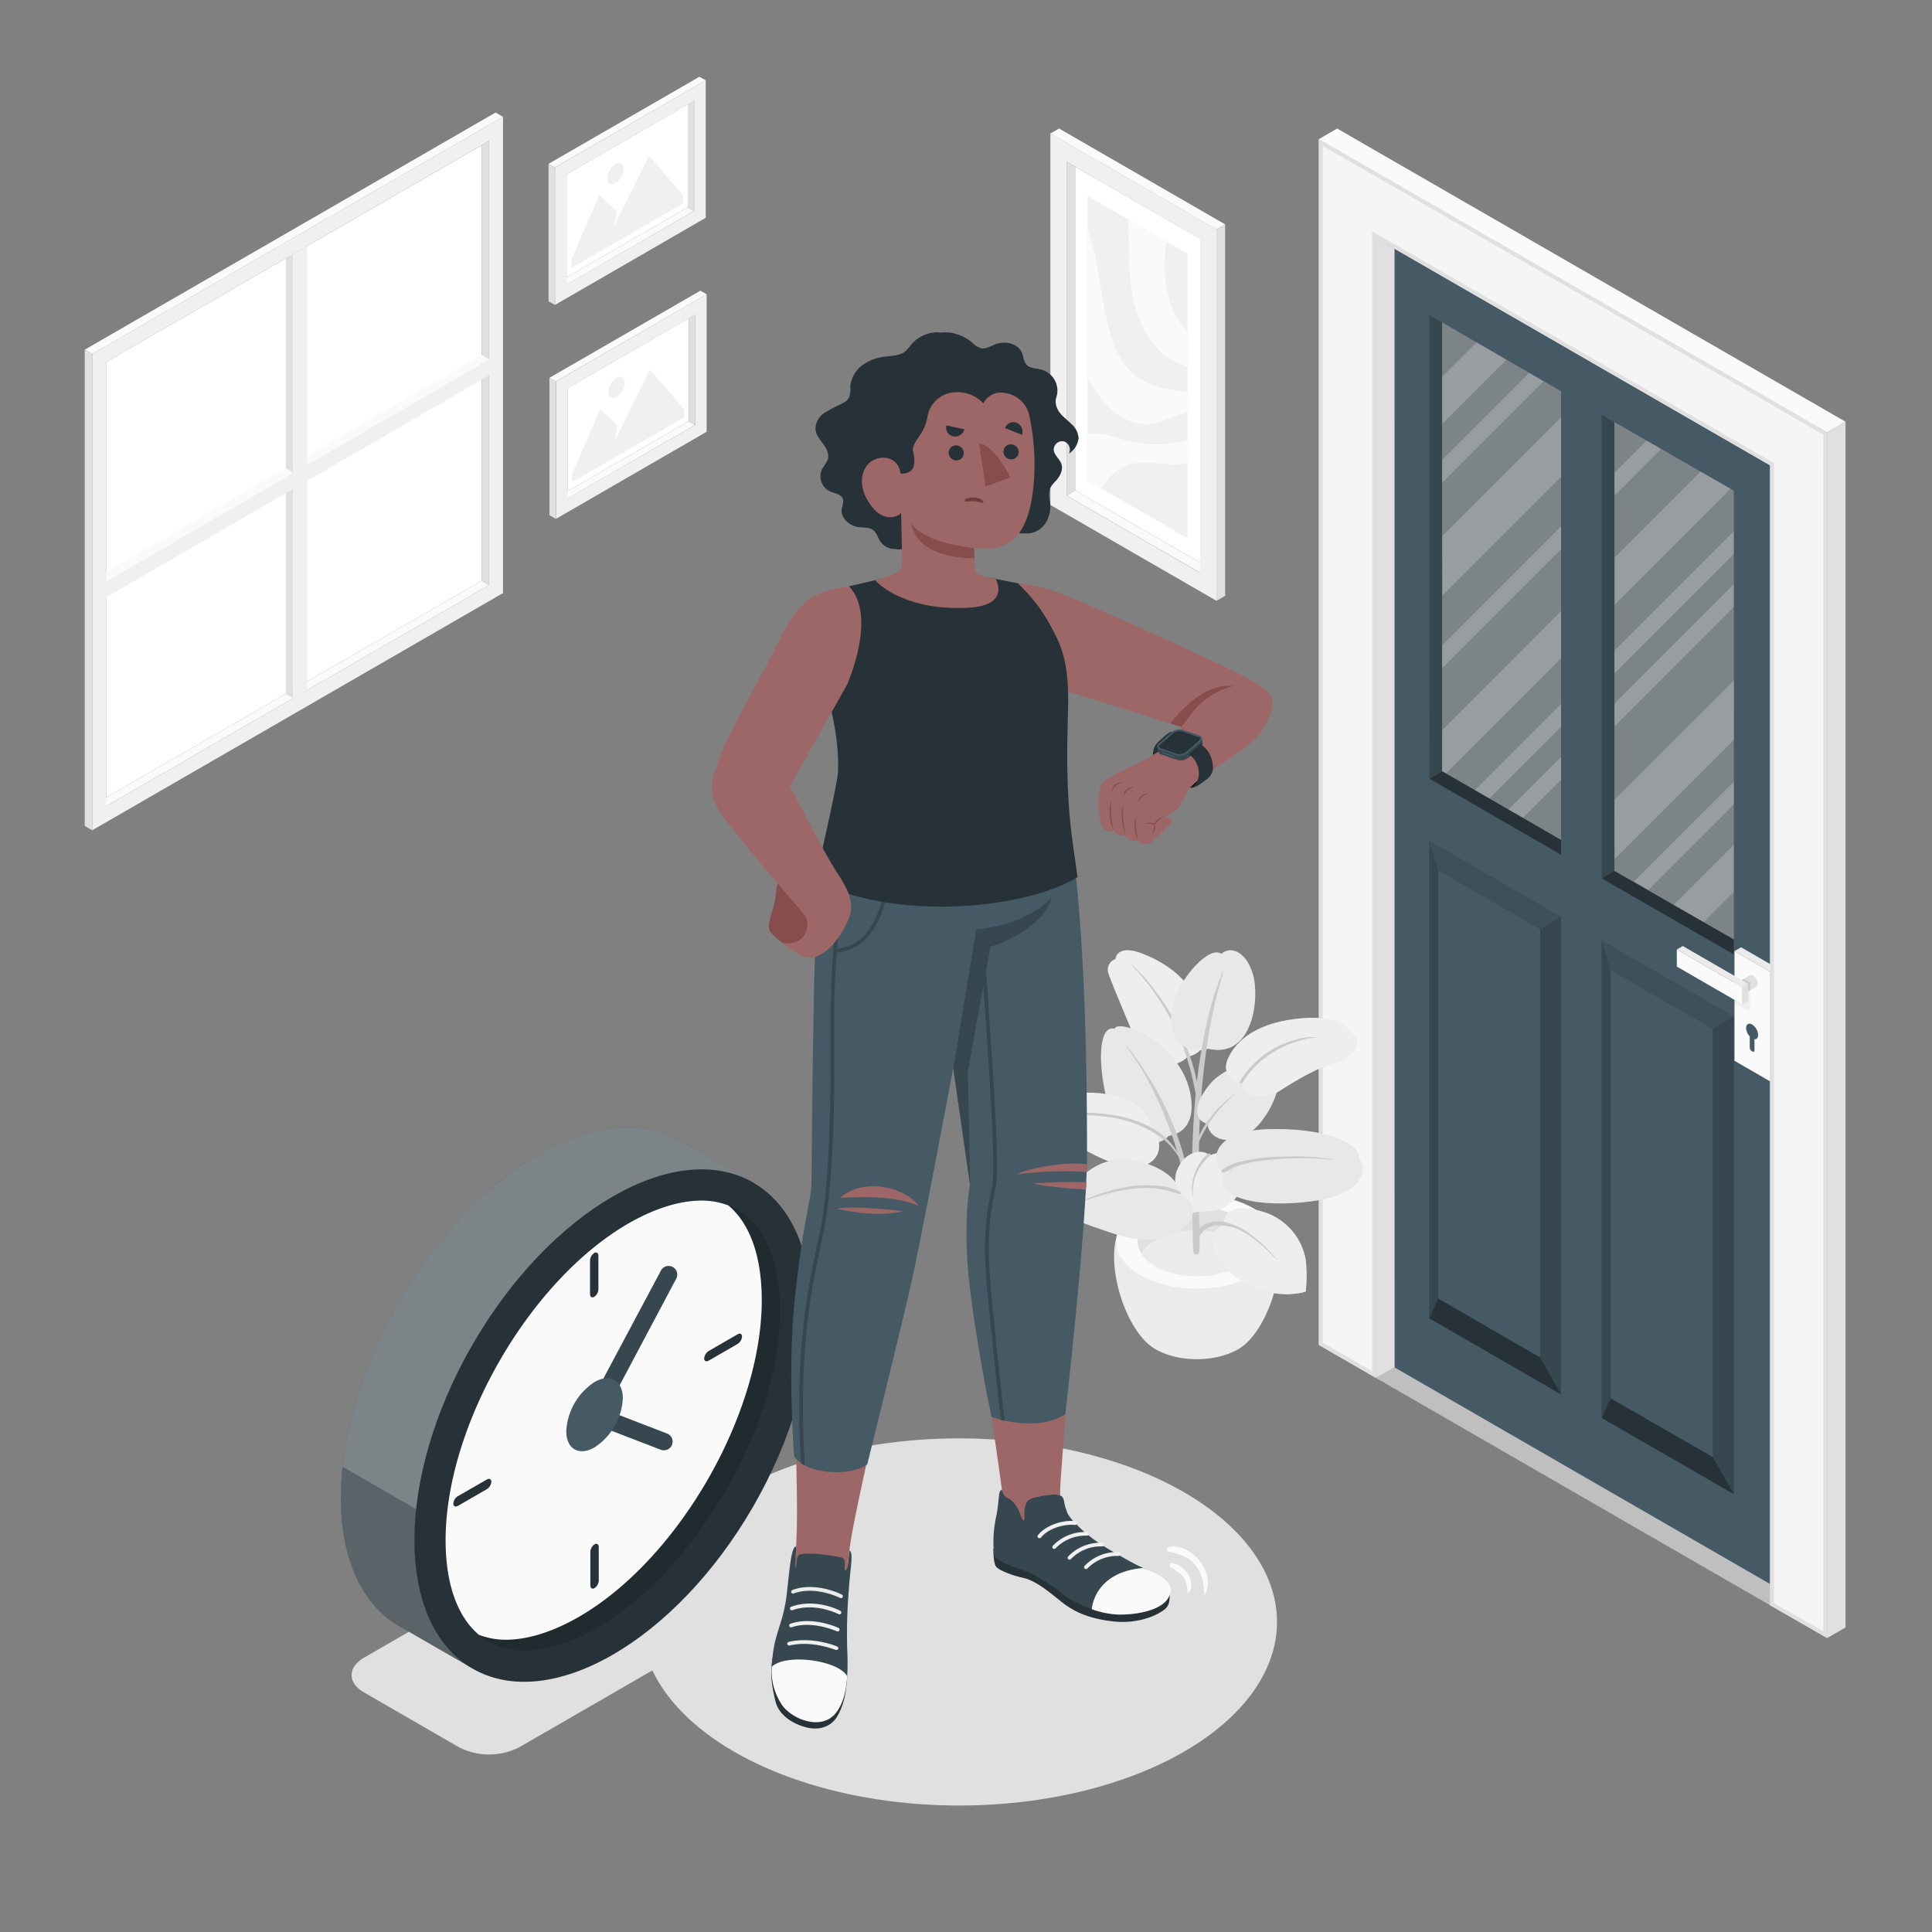 <svg xmlns="http://www.w3.org/2000/svg" viewBox="0 0 500 500"><rect x="0" y="0" width="500" height="500" fill="#808080" stroke="none"/><g id="freepik--Window--inject-202"><g id="freepik--window--inject-202"><polygon points="124.68 150.28 27.47 206.4 27.47 93.69 124.68 37.58 124.68 150.28" style="fill:#fff"></polygon><polygon points="25.56 207.5 27.46 208.64 126.58 151.42 124.68 150.28 25.56 207.5" style="fill:#fafafa"></polygon><path d="M130.18,30.23,23.87,91.61V214.87l106.31-61.38Zm-3.6,121.19L27.47,208.64V93.69l99.11-57.23Z" style="fill:#f0f0f0"></path><polygon points="126.58 151.42 124.68 150.28 124.68 37.58 126.58 36.46 126.58 151.42" style="fill:#e0e0e0"></polygon><polygon points="130.18 30.23 128.24 29.13 21.93 90.5 23.87 91.61 130.18 30.23" style="fill:#fafafa"></polygon><polygon points="21.93 90.5 23.87 91.61 23.87 214.87 21.93 213.76 21.93 90.5" style="fill:#e0e0e0"></polygon><polygon points="29.05 147.15 29.05 149.39 126.58 93 124.68 91.86 29.05 147.15" style="fill:#fafafa"></polygon><polygon points="73.96 66.86 75.89 65.74 75.89 180.7 73.96 179.59 73.96 66.86" style="fill:#e0e0e0"></polygon><polygon points="79.49 63.67 75.89 65.74 75.89 180.7 79.49 178.62 79.49 63.67" style="fill:#f0f0f0"></polygon><polygon points="126.58 93 126.58 97.15 27.43 154.61 27.43 150.46 126.58 93" style="fill:#f0f0f0"></polygon><polygon points="75.89 122.38 73.96 121.19 27.46 148.06 27.46 150.46 75.89 122.38" style="fill:#fafafa"></polygon></g></g><g id="freepik--Pictures--inject-202"><g id="freepik--Picture--inject-202"><g id="freepik--Frame--inject-202"><polygon points="145.02 72.7 146.63 73.66 179.61 54.62 178 53.66 145.02 72.7" style="fill:#fafafa"></polygon><polygon points="178 53.66 146.63 71.77 146.63 45.09 178 26.99 178 53.66" style="fill:#fff"></polygon><path d="M182.64,20.79l-39,22.55V78.91l39-22.54Zm-3,33.83-33,19V45.09l33-19Z" style="fill:#f0f0f0"></path><polygon points="179.61 54.62 178 53.66 178 26.99 179.61 26.05 179.61 54.62" style="fill:#e0e0e0"></polygon><polygon points="182.64 20.79 181.01 19.86 141.96 42.4 143.59 43.34 182.64 20.79" style="fill:#fafafa"></polygon><polygon points="141.96 42.4 143.59 43.34 143.59 78.91 141.96 77.98 141.96 42.4" style="fill:#e0e0e0"></polygon></g><g id="freepik--Land--inject-202"><polygon points="176.78 52.67 147.85 69.38 147.85 67.2 155.08 50.5 159.59 54.68 158.96 58.55 167.96 40.32 176.78 50.5 176.78 52.67" style="fill:#f0f0f0"></polygon><path d="M159.32,42.44a4.7,4.7,0,0,0-2.14,3.7c0,1.37.95,1.92,2.14,1.24a4.73,4.73,0,0,0,2.14-3.71C161.46,42.31,160.5,41.76,159.32,42.44Z" style="fill:#f0f0f0"></path></g></g><g id="freepik--picture--inject-202"><g id="freepik--frame--inject-202"><polygon points="145.25 128.07 146.86 129.03 179.85 109.99 178.24 109.03 145.25 128.07" style="fill:#fafafa"></polygon><polygon points="178.24 109.03 146.86 127.14 146.86 100.46 178.24 82.36 178.24 109.03" style="fill:#fff"></polygon><path d="M182.88,76.16l-39,22.55v35.57l39-22.54Zm-3,33.83-33,19V100.46l33-19Z" style="fill:#f0f0f0"></path><polygon points="179.85 109.99 178.24 109.03 178.24 82.36 179.85 81.42 179.85 109.99" style="fill:#e0e0e0"></polygon><polygon points="182.88 76.16 181.25 75.23 142.2 97.78 143.83 98.71 182.88 76.16" style="fill:#fafafa"></polygon><polygon points="142.2 97.78 143.83 98.71 143.83 134.28 142.2 133.35 142.2 97.78" style="fill:#e0e0e0"></polygon></g><g id="freepik--land--inject-202"><polygon points="177.01 108.05 148.09 124.75 148.09 122.57 155.32 105.87 159.82 110.05 159.2 113.92 168.19 95.69 177.01 105.87 177.01 108.05" style="fill:#f0f0f0"></polygon><path d="M159.55,97.81a4.73,4.73,0,0,0-2.14,3.71c0,1.36,1,1.91,2.14,1.23a4.73,4.73,0,0,0,2.14-3.7C161.69,97.68,160.73,97.13,159.55,97.81Z" style="fill:#f0f0f0"></path></g></g><g id="freepik--picture--inject-202"><g id="freepik--frame--inject-202"><polygon points="312.84 146.9 310.62 148.23 276.03 128.26 278.25 126.93 312.84 146.9" style="fill:#fafafa"></polygon><polygon points="278.25 126.93 310.62 145.61 310.62 61.79 278.25 43.12 278.25 126.93" style="fill:#fff"></polygon><path d="M271.84,130.68l43,24.81V59.36l-43-24.81ZM276,41.82l34.59,20v86.44l-34.59-20Z" style="fill:#f0f0f0"></path><polygon points="276.03 128.26 278.25 126.93 278.25 43.12 276.03 41.82 276.03 128.26" style="fill:#e0e0e0"></polygon><polygon points="271.83 34.55 274.09 33.26 317.07 58.07 314.81 59.36 271.83 34.55" style="fill:#fafafa"></polygon><polygon points="317.07 58.07 314.81 59.36 314.81 155.5 317.07 154.2 317.07 58.07" style="fill:#e0e0e0"></polygon></g><g id="freepik--land--inject-202"><polygon points="281.51 124.34 307.38 139.27 307.38 65.72 281.51 50.78 281.51 124.34" style="fill:#f0f0f0"></polygon></g><g id="freepik--land--inject-202"><polygon points="281.51 124.34 307.38 139.27 307.38 65.72 281.51 50.78 281.51 124.34" style="fill:#f0f0f0"></polygon></g><path d="M307.38,113.82a18.37,18.37,0,0,1-3.7.87,30.82,30.82,0,0,1-12.6-.81c-3.13-.88-6.26-2.24-9.57-1.56v12l3.5,2a16.57,16.57,0,0,1,4.81-5c5-3.09,10.09-.77,15.21-1.2a15,15,0,0,0,2.35-.41Z" style="fill:#fafafa"></path><path d="M307.38,101.59c-5.79-1-11.73-1.59-15.86-6.63-3.33-4.06-4.89-10.44-6-16.79s-1.85-13-3.95-18.61c0-.06-.05-.11-.07-.17V97.73c.32.61.65,1.22,1,1.8,3.8,6.41,9.4,11.17,15.8,10.07,3-.52,6.1-2.28,9.08-3Z" style="fill:#fafafa"></path><path d="M307.38,86c-4.44-4.49-6.82-12.87-5.73-21.48.08-.64.18-1.28.29-1.91L292,56.83c0,.93.07,1.85.09,2.78.1,5.39,0,10.91.81,16,1.42,8.52,5.68,15.32,11.34,18.11a14.37,14.37,0,0,0,3.15,1.1Z" style="fill:#fafafa"></path></g></g><g id="freepik--Door--inject-202"><g id="freepik--door--inject-202"><g id="freepik--Interior--inject-202"><polygon points="356.07 356.59 458.1 415.43 458.1 299.36 356.07 356.59" style="fill:#e0e0e0"></polygon></g><g id="freepik--interior--inject-202" style="opacity:0.15"><polygon points="356.07 356.59 458.1 415.43 458.1 299.36 356.07 356.59"></polygon></g><g id="freepik--door--inject-202"><g id="freepik--door--inject-202"><path d="M360.9,64.37V353.88l102,58.83V123.2ZM404,217.31l-30.77-17.79V83.46L404,101.25Zm44.7,25.79-30.88-17.77V109.26L448.7,127Z" style="fill:#455a64"></path><polygon points="417.82 225.37 414.49 227.3 448.7 247 448.7 243.1 417.82 225.37" style="fill:#263238"></polygon><polygon points="373.23 199.57 369.89 201.5 404 221.21 407.33 219.28 373.23 199.57" style="fill:#263238"></polygon><polygon points="373.23 199.57 373.23 83.46 369.88 81.53 369.89 201.5 373.23 199.57" style="fill:#37474f"></polygon><polygon points="414.49 227.3 404 221.21 404 101.29 414.49 107.38 414.49 227.3" style="fill:#455a64"></polygon><polygon points="414.49 227.3 417.82 225.37 417.82 109.26 414.49 107.38 414.49 227.3" style="fill:#37474f"></polygon><polygon points="414.49 243.33 448.7 263.02 448.7 386.66 414.49 366.96 414.49 243.33" style="opacity:0.1"></polygon><polygon points="416.84 251.11 443.3 266.33 443.3 377.11 416.84 361.89 416.84 251.11" style="fill:#455a64"></polygon><polygon points="448.7 263.02 443.3 266.33 443.3 377.11 448.7 386.66 448.7 263.02" style="fill:#37474f"></polygon><polygon points="414.49 243.33 416.84 251.11 416.84 361.89 414.49 366.96 414.49 243.33" style="fill:#37474f"></polygon><polygon points="414.49 366.96 416.84 361.89 443.3 377.11 448.7 386.66 414.49 366.96" style="fill:#263238"></polygon><polygon points="369.88 217.52 404 237.23 403.99 360.87 369.88 341.16 369.88 217.52" style="opacity:0.1"></polygon><polygon points="372.23 225.3 398.6 240.54 398.6 351.32 372.23 336.09 372.23 225.3" style="fill:#455a64"></polygon><polygon points="404 237.23 398.6 240.54 398.6 351.32 403.99 360.87 404 237.23" style="fill:#37474f"></polygon><polygon points="369.88 217.52 372.23 225.3 372.23 336.09 369.88 341.16 369.88 217.52" style="fill:#37474f"></polygon><polygon points="369.88 341.16 372.23 336.09 398.6 351.32 403.99 360.87 369.88 341.16" style="fill:#263238"></polygon><g id="freepik--Latch--inject-202"><polygon points="459.81 250.48 458.1 251.47 458.09 279.85 459.81 278.86 459.81 250.48" style="fill:#e0e0e0"></polygon><polygon points="458.1 251.47 448.88 246.15 448.88 274.53 458.09 279.85 458.1 251.47" style="fill:#fafafa"></polygon><path d="M448.88,254l4,2.33v4.61a.55.55,0,0,1-.82.48l-3.21-1.86Z" style="opacity:0.05"></path><polygon points="448.88 246.15 450.59 245.16 459.81 250.48 458.1 251.47 448.88 246.15" style="fill:#ebebeb"></polygon><path d="M454.56,255.34l-4.23,2.44-1.69-2.94,4.23-2.44h0a.87.87,0,0,1,.85.09,2.64,2.64,0,0,1,1.19,2.07A.85.85,0,0,1,454.56,255.34Z" style="fill:#e0e0e0"></path><polygon points="452.91 256.29 451.38 257.18 451.38 255.16 449.74 254.21 451.28 253.32 452.91 254.27 452.91 256.29" style="opacity:0.1"></polygon><polygon points="450.87 255.47 450.86 259.91 433.96 250.15 433.96 245.72 450.87 255.47" style="fill:#fafafa"></polygon><polygon points="450.87 255.47 452.4 254.59 452.4 259.02 450.86 259.91 450.87 255.47" style="fill:#e0e0e0"></polygon><polygon points="433.96 245.72 435.5 244.83 452.4 254.59 450.87 255.47 433.96 245.72" style="fill:#ebebeb"></polygon><path d="M455,267.84a3.44,3.44,0,0,0-1.55-2.69c-.86-.5-1.56-.1-1.56.89a3.48,3.48,0,0,0,.94,2.19v2.9a1.14,1.14,0,0,0,.53.9l.18.11c.29.17.52,0,.52-.3v-2.9C454.65,269,455,268.57,455,267.84Z" style="fill:#455a64"></path></g><polygon points="373.23 83.46 404 101.29 404 217.35 373.23 199.57 373.23 83.46" style="fill:#263238"></polygon><polygon points="373.23 83.46 404 101.29 404 217.35 373.23 199.57 373.23 83.46" style="fill:#fff;opacity:0.4"></polygon><polygon points="417.82 109.26 448.7 127.03 448.7 243.1 417.82 225.38 417.82 109.26" style="fill:#263238"></polygon><polygon points="417.82 109.26 448.7 127.03 448.7 243.1 417.82 225.38 417.82 109.26" style="fill:#fff;opacity:0.4"></polygon><path d="M395.73,96.5,373.23,119v5.91l26.24-26.24Zm-13.58-7.87-8.92,8.92v12.19L389.87,93.1Zm12,123L404,201.8v-5.91l-13.6,13.6Zm23.68-102.4v.31l.2-.19Zm-32.36,97.38L404,188.11V182.2l-22.28,22.28Zm40.69-92.59-8.33,8.33v5.92l12.08-12.09Zm14,8-22.28,22.28v12.19l30-30Zm-66.87,32.09L404,123.4V108l-30.77,30.77Zm44.59,68.19,30.88-30.88V176.07L417.82,207Zm8.75,8,22.13-22.13v-5.91l-25.89,25.88ZM417.82,188,448.7,157.1v-5.91l-30.88,30.88Zm-44.59,11.59,1,.58L404,170.37V158.18L373.23,189Zm67.68,39.06,7.79-7.79V218.65l-15.53,15.53Zm-67.68-65.74L404,142.12v-5.91L373.23,167Zm44.59-4.51v5.91l30.88-30.88V137.5Z" style="fill:#fff;opacity:0.2"></path></g><polygon points="467.78 409.9 462.92 412.71 462.92 123.2 467.78 120.4 467.78 409.9" style="fill:#263238"></polygon><polygon points="365.75 61.56 467.78 120.4 462.92 123.2 360.9 64.37 365.75 61.56" style="fill:#37474f"></polygon></g><g id="freepik--Casing--inject-202"><polygon points="360.9 353.88 356.07 356.59 356.07 61.58 360.89 64.36 360.9 353.88" style="fill:#e0e0e0"></polygon><polygon points="356.07 356.59 341.31 348.06 341.31 36.01 472.88 111.89 472.88 423.92 458.1 415.43 458.1 120.42 356.08 61.58 356.07 356.59" style="fill:#f5f5f5"></polygon><path d="M342.31,37.74l129.57,74.73V422.2l-12.78-7.35v-295l-.5-.29-102-58.84-1.5-.86v295l-12.76-7.37V37.74m-1-1.73V348.07l14.76,8.52v-295l102,58.84v295l14.78,8.49v-312L341.31,36Z" style="fill:#e0e0e0"></path><polygon points="341.31 36.01 472.88 111.89 477.62 109.14 346.05 33.26 341.31 36.01" style="fill:#fafafa"></polygon><polygon points="472.88 423.92 472.88 111.89 477.62 109.14 477.62 421.19 472.88 423.92" style="fill:#e0e0e0"></polygon></g></g></g><g id="freepik--Plant--inject-202"><g id="freepik--plant--inject-202"><g id="freepik--Pot--inject-202"><path d="M296.31,347c-7.18-7.41-11.4-26.05-4.4-31.93h35.65c7,5.88,2.79,24.5-4.39,31.92l-.19.2-.25.25c-.2.2-.42.39-.65.58l-.17.14c-.18.14-.35.28-.54.41a9.72,9.72,0,0,1-.93.6c-5.91,3.45-15.49,3.45-21.4,0h0a8.73,8.73,0,0,1-.94-.6l-.5-.39-.21-.17c-.23-.18-.43-.37-.63-.56l-.28-.28Z" style="fill:#ebebeb"></path><path d="M324.47,312.75c8.13,4.74,8.13,12.44,0,17.19s-21.33,4.75-29.46,0-8.13-12.45,0-17.19S316.33,308,324.47,312.75Z" style="fill:#fafafa"></path><path d="M320.55,315c6,3.49,6,9.14,0,12.63s-15.65,3.49-21.63,0-6-9.14,0-12.63S314.58,311.54,320.55,315Z" style="fill:#e0e0e0"></path><path d="M298.92,321c6-3.48,15.66-3.48,21.63,0a10,10,0,0,1,3.58,3.32,10,10,0,0,1-3.58,3.32c-6,3.49-15.65,3.49-21.63,0a9.88,9.88,0,0,1-3.57-3.32A9.88,9.88,0,0,1,298.92,321Z" style="fill:#ebebeb"></path></g><path d="M307.34,273.48c-2.73,3-10.32,3.78-13.47-4.22-2.95-7.5-6.13-14.61-7-17.37a2.84,2.84,0,0,1,1.82-3.66s.22-4.12,7.2-1.33,11.91,7,15,13.89S312,272.56,307.34,273.48Z" style="fill:#e0e0e0"></path><path d="M307.34,273.48c-2.73,3-10.32,3.78-13.47-4.22-2.95-7.5-6.13-14.61-7-17.37a2.84,2.84,0,0,1,1.82-3.66s.22-4.12,7.2-1.33,11.91,7,15,13.89S312,272.56,307.34,273.48Z" style="fill:#fff;opacity:0.45"></path><path d="M310.36,284.06a36.41,36.41,0,0,0-.6-4.17,57.81,57.81,0,0,0-2.32-8.05,59.06,59.06,0,0,0-8.09-14.94,51.37,51.37,0,0,0-6.36-7.22c-.07-.06-.13.1-.08.15a61.77,61.77,0,0,1,15.72,29.37c.35,1.52.67,3.05.95,4.58s.45,3.13.71,4.69c0,.16.27.25.28,0A28.78,28.78,0,0,0,310.36,284.06Z" style="fill:#e0e0e0"></path><path d="M310.36,284.06a36.41,36.41,0,0,0-.6-4.17,57.81,57.81,0,0,0-2.32-8.05,59.06,59.06,0,0,0-8.09-14.94,51.37,51.37,0,0,0-6.36-7.22c-.07-.06-.13.1-.08.15a61.77,61.77,0,0,1,15.72,29.37c.35,1.52.67,3.05.95,4.58s.45,3.13.71,4.69c0,.16.27.25.28,0A28.78,28.78,0,0,0,310.36,284.06Z" style="opacity:0.1"></path><path d="M312.7,271.41c-6.28,1.94-10.94-3-9.32-10.63s9.68-16.21,12.72-13.92c1.91-1.9,6.1-1.22,8.07,5S324.35,274.13,312.7,271.41Z" style="fill:#e0e0e0"></path><path d="M312.7,271.41c-6.28,1.94-10.94-3-9.32-10.63s9.68-16.21,12.72-13.92c1.91-1.9,6.1-1.22,8.07,5S324.35,274.13,312.7,271.41Z" style="fill:#fff;opacity:0.25"></path><path d="M316.38,251.53a83.77,83.77,0,0,0-4.17,13.8,133.2,133.2,0,0,0-2.42,14.45,224.88,224.88,0,0,0-1.26,28.31c0,2.61.05,5.22.1,7.83s0,5.41.24,8.09c.09,1,1.55.75,1.57-.19.09-4.7-.17-9.43-.22-14.13s0-9.3.09-13.95a195.28,195.28,0,0,1,2.54-28.27c.45-2.61.95-5.21,1.55-7.78s1.42-5.37,2.13-8.05C316.56,251.53,316.44,251.39,316.38,251.53Z" style="fill:#e0e0e0"></path><path d="M316.38,251.53a83.77,83.77,0,0,0-4.17,13.8,133.2,133.2,0,0,0-2.42,14.45,224.88,224.88,0,0,0-1.26,28.31c0,2.61.05,5.22.1,7.83s0,5.41.24,8.09c.09,1,1.55.75,1.57-.19.09-4.7-.17-9.43-.22-14.13s0-9.3.09-13.95a195.28,195.28,0,0,1,2.54-28.27c.45-2.61.95-5.21,1.55-7.78s1.42-5.37,2.13-8.05C316.56,251.53,316.44,251.39,316.38,251.53Z" style="opacity:0.1"></path><path d="M302.49,293.93c-2.74,3.1-9,2.83-13.23-2.71s-6.75-26.36-.82-25c1.26-2.78,17.64,3.9,19.74,17.48C309.71,293.55,302.49,293.93,302.49,293.93Z" style="fill:#e0e0e0"></path><path d="M302.49,293.93c-2.74,3.1-9,2.83-13.23-2.71s-6.75-26.36-.82-25c1.26-2.78,17.64,3.9,19.74,17.48C309.71,293.55,302.49,293.93,302.49,293.93Z" style="fill:#fff;opacity:0.25"></path><path d="M307.39,303.76a29.05,29.05,0,0,0-.81-3.79,76.83,76.83,0,0,0-2.44-7.53,78.69,78.69,0,0,0-7.32-14.37,70.93,70.93,0,0,0-5.19-7.34c-.05-.06-.1.08-.07.13,1.46,2.13,2.94,4.24,4.26,6.47s2.59,4.71,3.71,7.14A99.76,99.76,0,0,1,304.94,299c.4,1.41.73,2.84,1.14,4.25s1,2.89,1.35,4.37c.05.21.33.29.3,0C307.6,306.31,307.56,305,307.39,303.76Z" style="fill:#e0e0e0"></path><path d="M307.39,303.76a29.05,29.05,0,0,0-.81-3.79,76.83,76.83,0,0,0-2.44-7.53,78.69,78.69,0,0,0-7.32-14.37,70.93,70.93,0,0,0-5.19-7.34c-.05-.06-.1.08-.07.13,1.46,2.13,2.94,4.24,4.26,6.47s2.59,4.71,3.71,7.14A99.76,99.76,0,0,1,304.94,299c.4,1.41.73,2.84,1.14,4.25s1,2.89,1.35,4.37c.05.21.33.29.3,0C307.6,306.31,307.56,305,307.39,303.76Z" style="opacity:0.1"></path><path d="M312.52,290.85c-3.59-.82-3.77-5.12.72-10.41s15.77-7.59,16.31-5.36c2.51,0,2.51,7.86-3.05,15.08S312.85,295.7,312.52,290.85Z" style="fill:#e0e0e0"></path><path d="M312.52,290.85c-3.59-.82-3.77-5.12.72-10.41s15.77-7.59,16.31-5.36c2.51,0,2.51,7.86-3.05,15.08S312.85,295.7,312.52,290.85Z" style="fill:#fff;opacity:0.25"></path><path d="M319.54,283.17a28.33,28.33,0,0,0-10.37,13.39c-.12.31.41.76.54.42a33,33,0,0,1,9.85-13.74S319.59,283.13,319.54,283.17Z" style="fill:#e0e0e0"></path><path d="M319.54,283.17a28.33,28.33,0,0,0-10.37,13.39c-.12.31.41.76.54.42a33,33,0,0,1,9.85-13.74S319.59,283.13,319.54,283.17Z" style="opacity:0.1"></path><path d="M316.61,317.08c-5,2-2.83,7.92,2,12.42a22.25,22.25,0,0,0,15.12,5.44c3.33-.24,4.19-.7,4.19-.7a37.86,37.86,0,0,0,0-8.22,15.87,15.87,0,0,0-11.71-12.6C318.47,311.32,316.61,314.13,316.61,317.08Z" style="fill:#e0e0e0"></path><path d="M316.61,317.08c-5,2-2.83,7.92,2,12.42a22.25,22.25,0,0,0,15.12,5.44c3.33-.24,4.19-.7,4.19-.7a37.86,37.86,0,0,0,0-8.22,15.87,15.87,0,0,0-11.71-12.6C318.47,311.32,316.61,314.13,316.61,317.08Z" style="fill:#fff;opacity:0.45"></path><path d="M330.36,325.81a40.22,40.22,0,0,0-7.6-7c-2.83-1.86-6.6-3.45-10-2.29-1.31.45-3.36,1.76-3.11,3.39,0,.16.31.56.5.34a13.8,13.8,0,0,1,1.79-2.09,5.3,5.3,0,0,1,2.67-1,12.31,12.31,0,0,1,7,1.58c3.36,1.78,6.07,4.55,8.74,7.19C330.35,325.92,330.39,325.84,330.36,325.81Z" style="fill:#e0e0e0"></path><path d="M330.36,325.81a40.22,40.22,0,0,0-7.6-7c-2.83-1.86-6.6-3.45-10-2.29-1.31.45-3.36,1.76-3.11,3.39,0,.16.31.56.5.34a13.8,13.8,0,0,1,1.79-2.09,5.3,5.3,0,0,1,2.67-1,12.31,12.31,0,0,1,7,1.58c3.36,1.78,6.07,4.55,8.74,7.19C330.35,325.92,330.39,325.84,330.36,325.81Z" style="opacity:0.1"></path><path d="M297.71,291.65c.47-2.26-2.8-7.67-13-8.71s-17.81,3.28-19.35,5.25-2.31,4.05-.46,4.57,8.2,1.13,12.38,3.06,12.67,7.6,18.46,5.91S300.59,293.9,297.71,291.65Z" style="fill:#e0e0e0"></path><path d="M297.71,291.65c.47-2.26-2.8-7.67-13-8.71s-17.81,3.28-19.35,5.25-2.31,4.05-.46,4.57,8.2,1.13,12.38,3.06,12.67,7.6,18.46,5.91S300.59,293.9,297.71,291.65Z" style="fill:#fff;opacity:0.45"></path><path d="M305.45,299.53C301.15,290.66,290.08,288,281,288a35.45,35.45,0,0,0-8.82,1.14s-.05.11,0,.11a46.72,46.72,0,0,1,14.74-.15,30.6,30.6,0,0,1,13.47,5.19,18.28,18.28,0,0,1,4.81,5.4C305.37,299.92,305.53,299.72,305.45,299.53Z" style="fill:#e0e0e0"></path><path d="M305.45,299.53C301.15,290.66,290.08,288,281,288a35.45,35.45,0,0,0-8.82,1.14s-.05.11,0,.11a46.72,46.72,0,0,1,14.74-.15,30.6,30.6,0,0,1,13.47,5.19,18.28,18.28,0,0,1,4.81,5.4C305.37,299.92,305.53,299.72,305.45,299.53Z" style="opacity:0.1"></path><path d="M321.43,279.77c-.13,3.56,4.88,5.63,9.73,2.55s9.93-6.08,14.43-7.24,6.62-4.83,5.2-6.6-3.68-6.25-15.49-4.79-16,6.79-17.62,10.55S319.65,280.8,321.43,279.77Z" style="fill:#e0e0e0"></path><path d="M321.43,279.77c-.13,3.56,4.88,5.63,9.73,2.55s9.93-6.08,14.43-7.24,6.62-4.83,5.2-6.6-3.68-6.25-15.49-4.79-16,6.79-17.62,10.55S319.65,280.8,321.43,279.77Z" style="fill:#fff;opacity:0.45"></path><path d="M340.66,268.47a12.66,12.66,0,0,0-5.07.53,24.93,24.93,0,0,0-4.34,1.55,24.13,24.13,0,0,0-7.39,5.35,19.9,19.9,0,0,0-1.66,2,8.47,8.47,0,0,0-1.27,2.07c-.08.23.27.61.47.37.59-.67,1-1.5,1.58-2.21a23.05,23.05,0,0,1,1.9-2.17,23.91,23.91,0,0,1,4.55-3.59,27.93,27.93,0,0,1,5-2.45c1-.35,1.95-.64,2.94-.89a10.31,10.31,0,0,1,3.22-.44C340.68,268.6,340.71,268.47,340.66,268.47Z" style="fill:#e0e0e0"></path><path d="M340.66,268.47a12.66,12.66,0,0,0-5.07.53,24.93,24.93,0,0,0-4.34,1.55,24.13,24.13,0,0,0-7.39,5.35,19.9,19.9,0,0,0-1.66,2,8.47,8.47,0,0,0-1.27,2.07c-.08.23.27.61.47.37.59-.67,1-1.5,1.58-2.21a23.05,23.05,0,0,1,1.9-2.17,23.91,23.91,0,0,1,4.55-3.59,27.93,27.93,0,0,1,5-2.45c1-.35,1.95-.64,2.94-.89a10.31,10.31,0,0,1,3.22-.44C340.68,268.6,340.71,268.47,340.66,268.47Z" style="opacity:0.1"></path><path d="M313,299c-1.66-1.66-6.15-1.27-8.28,3.62s2.34,10.25,2.84,11.75c2.05-1.18,3.65-.48,7.26-1.18a9,9,0,0,0,6.93-9C321.46,299.7,319.57,296.74,313,299Z" style="fill:#e0e0e0"></path><path d="M313,299c-1.66-1.66-6.15-1.27-8.28,3.62s2.34,10.25,2.84,11.75c2.05-1.18,3.65-.48,7.26-1.18a9,9,0,0,0,6.93-9C321.46,299.7,319.57,296.74,313,299Z" style="fill:#fff;opacity:0.45"></path><path d="M312.89,298.5a6.73,6.73,0,0,0-2.2,2.27,12.72,12.72,0,0,0-1.42,2.74,11.62,11.62,0,0,0-.62,6.23c0,.08.08,0,.07,0a12.88,12.88,0,0,1,1-6.16,12.39,12.39,0,0,1,1.49-2.47,11.1,11.1,0,0,1,1-1.16,6.56,6.56,0,0,0,.95-1C313.33,298.78,313.14,298.37,312.89,298.5Z" style="fill:#e0e0e0"></path><path d="M312.89,298.5a6.73,6.73,0,0,0-2.2,2.27,12.72,12.72,0,0,0-1.42,2.74,11.62,11.62,0,0,0-.62,6.23c0,.08.08,0,.07,0a12.88,12.88,0,0,1,1-6.16,12.39,12.39,0,0,1,1.49-2.47,11.1,11.1,0,0,1,1-1.16,6.56,6.56,0,0,0,.95-1C313.33,298.78,313.14,298.37,312.89,298.5Z" style="opacity:0.1"></path><path d="M305.16,308.9c-.15-3.64-4.1-6.52-9.72-8.19a15.28,15.28,0,0,0-15.78,4.19c-4.1,4.46-6.22,8.25-4.55,9.32s9.1,3.79,14,5.31,11.23,2,16.09-.91S309.71,310.72,305.16,308.9Z" style="fill:#e0e0e0"></path><path d="M305.16,308.9c-.15-3.64-4.1-6.52-9.72-8.19a15.28,15.28,0,0,0-15.78,4.19c-4.1,4.46-6.22,8.25-4.55,9.32s9.1,3.79,14,5.31,11.23,2,16.09-.91S309.71,310.72,305.16,308.9Z" style="fill:#fff;opacity:0.25"></path><path d="M305.47,308.49a15.5,15.5,0,0,0-6.1-1.63,28.36,28.36,0,0,0-6.11.08,37.91,37.91,0,0,0-6.33,1.34c-1.08.31-2.15.67-3.21,1.06a20.41,20.41,0,0,0-2.94,1.21s-.06.14,0,.12c1-.21,2-.61,3-.92s2.17-.65,3.27-.94a42.5,42.5,0,0,1,6.23-1.18,28,28,0,0,1,6.34,0,38,38,0,0,1,5.75,1.41C305.81,309.17,305.69,308.62,305.47,308.49Z" style="fill:#e0e0e0"></path><path d="M305.47,308.49a15.5,15.5,0,0,0-6.1-1.63,28.36,28.36,0,0,0-6.11.08,37.91,37.91,0,0,0-6.33,1.34c-1.08.31-2.15.67-3.21,1.06a20.41,20.41,0,0,0-2.94,1.21s-.06.14,0,.12c1-.21,2-.61,3-.92s2.17-.65,3.27-.94a42.5,42.5,0,0,1,6.23-1.18,28,28,0,0,1,6.34,0,38,38,0,0,1,5.75,1.41C305.81,309.17,305.69,308.62,305.47,308.49Z" style="opacity:0.1"></path><path d="M316.74,303.48c-4-3.19-2.67-10.84,11.38-11.25s24.08,3.26,23.63,7.78c2.26,2.26,1.12,8.59-10.26,10.57S313.85,311.57,316.74,303.48Z" style="fill:#e0e0e0"></path><path d="M316.74,303.48c-4-3.19-2.67-10.84,11.38-11.25s24.08,3.26,23.63,7.78c2.26,2.26,1.12,8.59-10.26,10.57S313.85,311.57,316.74,303.48Z" style="fill:#fff;opacity:0.25"></path><path d="M345.14,300.06a59.85,59.85,0,0,0-12.55-.73A48,48,0,0,0,321,300.66a16.88,16.88,0,0,0-2.83,1,12.15,12.15,0,0,0-1.23.66c-.32.19-.67.36-.79.73a.38.38,0,0,0,.42.45,15.63,15.63,0,0,0,2.46-1.22,18.51,18.51,0,0,1,2.43-.88,29.89,29.89,0,0,1,4.88-1,88.54,88.54,0,0,1,11.85-.65c2.31,0,4.61.21,6.92.39C345.19,300.23,345.21,300.07,345.14,300.06Z" style="fill:#e0e0e0"></path><path d="M345.14,300.06a59.85,59.85,0,0,0-12.55-.73A48,48,0,0,0,321,300.66a16.88,16.88,0,0,0-2.83,1,12.15,12.15,0,0,0-1.23.66c-.32.19-.67.36-.79.73a.38.38,0,0,0,.42.45,15.63,15.63,0,0,0,2.46-1.22,18.51,18.51,0,0,1,2.43-.88,29.89,29.89,0,0,1,4.88-1,88.54,88.54,0,0,1,11.85-.65c2.31,0,4.61.21,6.92.39C345.19,300.23,345.21,300.07,345.14,300.06Z" style="opacity:0.1"></path></g></g><g id="freepik--Shadows--inject-202"><ellipse id="freepik--Shadow--inject-202" cx="248.2" cy="419.76" rx="82.29" ry="47.51" style="fill:#e0e0e0"></ellipse><path id="freepik--shadow--inject-202" d="M118.79,452.19,94.22,438c-4.3-2.48-4.3-6.5,0-9l75.65-43.68a17.2,17.2,0,0,1,15.56,0L210,399.53c4.3,2.48,4.3,6.5,0,9l-75.65,43.68A17.2,17.2,0,0,1,118.79,452.19Z" style="fill:#e0e0e0"></path></g><g id="freepik--Clock--inject-202"><g id="freepik--clock--inject-202"><path d="M194.73,305.94l-18.81-10.86-.07,0-.14-.08h0c-9.28-5.26-22-4.45-36.13,3.69C111.22,315,88.22,354.86,88.22,387.6c0,16.28,5.69,27.73,14.88,33.14h0l.14.08.07,0,18.81,10.86,3.27-8.59a54.6,54.6,0,0,0,14.2-5.89c28.36-16.37,51.35-56.19,51.35-88.94a54.89,54.89,0,0,0-2-15.13Z" style="fill:#263238"></path><path d="M194.73,305.94l-18.81-10.86-.07,0-.14-.08h0c-9.28-5.26-22-4.45-36.13,3.69C111.22,315,88.22,354.86,88.22,387.6c0,16.28,5.69,27.73,14.88,33.14h0l.14.08.07,0,18.81,10.86,3.27-8.59a54.6,54.6,0,0,0,14.2-5.89c28.36-16.37,51.35-56.19,51.35-88.94a54.89,54.89,0,0,0-2-15.13Z" style="fill:#fff;opacity:0.4"></path><path d="M88.67,379.6a77.85,77.85,0,0,0-.45,8c0,16.28,5.69,27.73,14.88,33.14h0l.14.08.07,0,18.81,10.86,3.27-8.59c1.06-.27,2.14-.58,3.24-.94l4.85-16.74Z" style="fill:#263238;opacity:0.4"></path><ellipse cx="158.6" cy="368.94" rx="72.62" ry="41.93" transform="translate(-240.21 321.82) rotate(-60)" style="fill:#263238"></ellipse><path d="M135.66,427.17c-12.74,0-20.34-10.69-20.34-28.58,0-29.62,21.67-67.15,47.31-81.95,6.73-3.88,13.26-5.93,18.9-5.93,12.74,0,20.34,10.68,20.34,28.58,0,29.61-21.67,67.14-47.31,81.95-6.72,3.88-13.26,5.93-18.9,5.93Z" style="fill:#263238"></path><path d="M135.66,427.17c-12.74,0-20.34-10.69-20.34-28.58,0-29.62,21.67-67.15,47.31-81.95,6.73-3.88,13.26-5.93,18.9-5.93,12.74,0,20.34,10.68,20.34,28.58,0,29.61-21.67,67.14-47.31,81.95-6.72,3.88-13.26,5.93-18.9,5.93Z" style="opacity:0.15"></path><path d="M197.14,336.48c0-11.4-3.09-19.85-8.62-24.5a18.94,18.94,0,0,0-7-1.27c-5.64,0-12.17,2.05-18.9,5.93C137,331.44,115.32,369,115.32,398.59c0,11.39,3.09,19.85,8.62,24.5a19.23,19.23,0,0,0,7,1.27h0c5.64,0,12.17-2.05,18.89-5.93C175.48,403.62,197.14,366.09,197.14,336.48Z" style="fill:#fafafa"></path><path d="M171.83,375.35a2.22,2.22,0,0,1-.8-.15l-20.5-7.89L171,328.92a2.24,2.24,0,1,1,3.95,2.1l-18,33.93L172.64,371a2.24,2.24,0,0,1-.81,4.33Z" style="fill:#37474f"></path><path d="M153.87,374.58a16.18,16.18,0,0,0,7.32-12.68c0-4.67-3.28-6.56-7.32-4.23a16.19,16.19,0,0,0-7.32,12.69C146.55,375,149.83,376.92,153.87,374.58Z" style="fill:#455a64"></path><path d="M153.87,411c-.6.35-1.09,0-1.09-.71v-8.62a2.5,2.5,0,0,1,1.09-2c.6-.34,1.09,0,1.09.72V409A2.49,2.49,0,0,1,153.87,411Z" style="fill:#263238"></path><path d="M153.78,335.62c-.6.35-1.08,0-1.08-.71v-8.63a2.49,2.49,0,0,1,1.08-2c.6-.34,1.09,0,1.09.72v8.62A2.5,2.5,0,0,1,153.78,335.62Z" style="fill:#263238"></path><path d="M117.32,389.13a2.47,2.47,0,0,1,1.17-1.92L126,382.9c.65-.37,1.16-.11,1.16.58a2.5,2.5,0,0,1-1.17,1.92l-7.46,4.31C117.83,390.09,117.31,389.83,117.32,389.13Z" style="fill:#263238"></path><path d="M182.24,351.56a2.5,2.5,0,0,1,1.17-1.92l7.47-4.32c.64-.37,1.16-.11,1.15.59a2.47,2.47,0,0,1-1.17,1.92l-7.46,4.31C182.76,352.51,182.24,352.25,182.24,351.56Z" style="fill:#263238"></path></g></g><g id="freepik--Character--inject-202"><g id="freepik--character--inject-202"><g id="freepik--Bottom--inject-202"><path d="M205.92,401.89c1-13.56-.64-28.46.48-49.62h0c.1-5.42.3-11.23.66-16.4,1.23-17.36,3.91-23.3,4.15-26.65,0,0,1.32-33.29,2.45-71.29.54-17.88,5.72-23.29,9.86-32.78h49.2c5.5,23.41,7.06,74.48,6.9,98.61-.09,12.3-5.05,78.12-5.15,79.63-.35,5.37.12,7.49,2.22,9.75,4.41,4.73,10.8,9.24,16.32,13.36-.8,2.11-7.44,2-10.73.43A83.67,83.67,0,0,1,270,399.11c-4.54-3.36-10.34-6.06-10.42-11.17a4.75,4.75,0,0,0-.15-.91c-.08-3-7-47-7.62-57.23-.5-8.79.57-23.69.57-23.69l-5.67-37.21s-4.35,28.25-7.88,43.27c-2.88,12.22-7.63,33.08-10.86,48.12h0c-3.11,17.34-7.58,34.18-8.37,42.86-.23,2.07-2.58,22.4-3.55,27.06S205,435,204.3,427C203.87,421.65,205.74,404.44,205.92,401.89Z" style="fill:#9e6767"></path><path d="M302.41,411.9c.28,0,.74,3.09-.77,4.42-1.75,1.54-6.89,4.09-13.73,3.28s-10.56-2.88-13.32-5.14-6.62-5.45-9.72-6.09c-2.88-.61-6-1.87-6.94-2.75s-.84-4.82-.84-4.82Z" style="fill:#263238"></path><path d="M259.31,385.58s-.52,0-.68.94c-.2,1.09-.39,4.25-.83,6a32.18,32.18,0,0,0-.57,9.59c.4,2,5.1,3.37,8.1,4.48a38.08,38.08,0,0,1,9.75,6c3.24,2.62,10,5.2,14.47,5.22,6.8,0,11.18-1.87,12.52-4.32,1.65-3,.31-4.78-7.54-8.32-1.49-.67-6.71-3.68-8.49-4.78a40.31,40.31,0,0,1-5.36-3.9,29.46,29.46,0,0,1-2.41-2.33,10.72,10.72,0,0,1-2-2.51c-.09-.2-.15-.44-.23-.66a10.53,10.53,0,0,1-.53-1.82c-.13-.65-.22-1.59-.85-2a5.18,5.18,0,0,0-2.79-.3,21.88,21.88,0,0,0-3,.46c-1.15.27-2.47.39-3.14,1.47a5.68,5.68,0,0,0-.62,2.84c0,.46,0,.92,0,1.37,0,.2.09.55-.18.47s-.56-.75-.66-1c-.22-.5-.37-1.05-.61-1.55a8.52,8.52,0,0,0-1-1.64,7.39,7.39,0,0,0-1.25-1.25,12.32,12.32,0,0,1-1.35-.85A3.17,3.17,0,0,1,259.31,385.58Z" style="fill:#37474f"></path><path d="M295.8,405.81c-9.84.78-12.87,6.89-13.25,10.65a23.27,23.27,0,0,0,7,1.4c6.8,0,11.46-1.87,12.8-4.32C303.9,410.67,302.8,408.38,295.8,405.81Z" style="fill:#fafafa"></path><path d="M281.05,406.06a.45.45,0,0,1-.31-.1.48.48,0,0,1-.07-.68,11.55,11.55,0,0,1,8.85-3.6.48.48,0,1,1-.09,1,10.7,10.7,0,0,0-8,3.24A.47.47,0,0,1,281.05,406.06Z" style="fill:#f0f0f0"></path><path d="M276.78,403.64a.47.47,0,0,1-.3-.1.49.49,0,0,1-.08-.68,11.54,11.54,0,0,1,8.86-3.6.48.48,0,1,1-.09.95,10.73,10.73,0,0,0-8,3.25A.46.46,0,0,1,276.78,403.64Z" style="fill:#f0f0f0"></path><path d="M272.83,400.86a.5.5,0,0,1-.31-.1.49.49,0,0,1-.08-.68,11.59,11.59,0,0,1,8.86-3.6.48.48,0,0,1,.44.52.47.47,0,0,1-.53.43,10.75,10.75,0,0,0-8,3.25A.45.45,0,0,1,272.83,400.86Z" style="fill:#f0f0f0"></path><path d="M269,398.08a.47.47,0,0,1-.3-.1.48.48,0,0,1-.09-.67c1.86-2.4,6.1-4,9.68-3.66a.48.48,0,1,1-.09,1c-3.22-.31-7.18,1.17-8.83,3.3A.46.46,0,0,1,269,398.08Z" style="fill:#f0f0f0"></path><path d="M219.26,433.84c-.27,4.64-1,7.72-2.64,10.44s-4.75,3.57-7.9,2.78-7.17-2.93-8.08-6.93-1.42-6.75-.71-11.06Z" style="fill:#263238"></path><path d="M206,400.23c-1.29.1-1.68,6.33-2.42,12.57-.8,6.69-2.8,9.46-3.52,14.94-.82,6.27.22,9.06,2.42,12.85s10,7.51,13.79,2.08c3.12-4.42,3.25-9.33,3-15.58a136.69,136.69,0,0,1,.42-15.86c.25-4.69,1.29-9.42.16-9.94-.09.69-.17,1.56-.26,2.24a11.08,11.08,0,0,1-.42,2.5c-.13.35-.42.72-.54.15a3.82,3.82,0,0,1,0-1.17c.19-1.73-.68-1.87-1.15-2a55.67,55.67,0,0,0-6-.85c-1-.07-4.41-.22-4.86.35a3.84,3.84,0,0,0-.43,1.81c-.11.94-.33,1.63-.36,1.33-.06-.67.07-2.43.09-2.85s.08-1,.09-1.37S206,400.63,206,400.23Z" style="fill:#37474f"></path><path d="M199.73,431.37a15.63,15.63,0,0,0,2.43,9.52c2.19,3.79,10.59,7.52,14.42,2.09,1.91-2.7,2.42-5.89,2.68-9.15C217,429.65,203.35,427.81,199.73,431.37Z" style="fill:#fafafa"></path><path d="M216.43,427a.47.47,0,0,1-.16,0c-.05,0-6.05-2.51-11.89-1.16a.48.48,0,1,1-.22-.93c6.18-1.43,12.3,1.11,12.53,1.22a.48.48,0,0,1,.22.64A.47.47,0,0,1,216.43,427Z" style="fill:#f0f0f0"></path><path d="M204.67,421.16a.48.48,0,0,1-.41-.33.49.49,0,0,1,.3-.61c5.82-2,12.27,1,12.51,1.11a.49.49,0,0,1-.45.86c-.05,0-6.34-2.9-11.75-1.06A.44.44,0,0,1,204.67,421.16Z" style="fill:#f0f0f0"></path><path d="M204.88,416.75a.49.49,0,0,1-.41-.31.48.48,0,0,1,.29-.62c6.39-2.29,12.52.94,12.74,1.08a.48.48,0,0,1-.5.82c-.05,0-6-3.12-11.91-1A.52.52,0,0,1,204.88,416.75Z" style="fill:#f0f0f0"></path><path d="M205.19,412.42a.51.51,0,0,1-.4-.31.48.48,0,0,1,.28-.62c6-2.24,12.58,1.07,12.83,1.21a.49.49,0,0,1,.18.66.48.48,0,0,1-.66.17c-.06,0-6.45-3.23-12-1.14A.56.56,0,0,1,205.19,412.42Z" style="fill:#ebebeb"></path><path d="M218.5,205.15c-5.41,13.32-7.27,20.89-7.86,52.5s-.53,45.3-.66,49.11-2.34,10.62-4.29,29.4-.16,40.75-.16,40.75,1.86,3.41,9,4c6.62.6,9.9-1.89,9.9-1.89s9.08-36.56,11.6-47.86,10.66-54.75,10.66-54.75l4.33,30.15s-2,10.36,0,26.83,5.58,33.32,5.58,33.32a29.89,29.89,0,0,0,10.17,1.67,17.2,17.2,0,0,0,8.93-2.34s5.62-49,5.62-67.64-.23-65.68-6.11-93.3Z" style="fill:#455a64"></path><path d="M237.84,312.12s-2.85-4.12-9.85-5-10.63,2.95-10.63,2.95S230.35,308.74,237.84,312.12Zm-21.27.75c9,1.79,13.14,1.42,17.26.6C233.83,313.47,220.85,311.83,216.57,312.87Z" style="fill:#9e6767"></path><path d="M281.27,303.32l.06-2c-6-.8-15.63,1.15-18.21,2.63A88.48,88.48,0,0,1,281.27,303.32Zm-13.87,2.95c4,1.08,13.66,1.57,13.66,1.57l.1-1.9S274.28,305.73,267.4,306.27Z" style="fill:#9e6767"></path><path d="M207.29,378.65a7,7,0,0,0,1,.63c-1.83-29.5,1.84-46.44,4.28-57.73.24-1.09.46-2.12.67-3.1,1.85-8.83,2.68-26.55,2.65-41.06,0-4.37,0-8.88,0-13.68,0-5.61.21-11.42.67-17.16,10.29-1.23,12.52-11.39,15.33-24.21q.57-2.64,1.21-5.43l-.91-.21c-.43,1.86-.83,3.68-1.22,5.44-2.81,12.85-4.88,22.18-14.33,23.43,1.12-13,3.81-25.69,10.21-34.83l-.76-.54c-9.53,13.6-11,34.68-11.14,53.5,0,4.8,0,9.32,0,13.69,0,14.46-.8,32.14-2.63,40.87l-.66,3.09C209.2,332.6,205.55,349.44,207.29,378.65Zm45.35-138.08-5.91,35.89,4.33,30.15-.57-29.29,4-22.25c.15,2.21.31,4.48.46,6.79,1.31,19.08,2.78,40.7,1.79,45.25-2.74,12.47-1.94,20.34-.48,34.63.15,1.45.31,3,.47,4.56.8,8.07,1.69,16,2.29,21.19l1,.22c-.6-5.18-1.51-13.26-2.33-21.5-.16-1.6-.31-3.11-.46-4.56-1.45-14.19-2.25-22,.45-34.34,1-4.68-.39-25.44-1.76-45.51-.25-3.65-.49-7.17-.71-10.53l1.14-6.32c4.5-1.08,14.41-6.31,15.73-12.52C265.12,239.68,252.64,240.57,252.64,240.57Z" style="fill:#37474f"></path></g><g id="freepik--Top--inject-202"><path d="M303.72,189.46c-.75-.41-2.16.83-4,2.58a4.22,4.22,0,0,0-1.32,3.4,5.69,5.69,0,0,0,3.28-1.89A10.1,10.1,0,0,0,303.72,189.46Z" style="fill:#263238"></path><path d="M308,203.79c-.72-.23-1-.54,0-1.47S312.3,199,312.3,199l.83,1.4S309.25,204.07,308,203.79Z"></path><path d="M329.23,181.11c-.47-2.06-2.73-3.58-6.81-5.85h0l-.11-.06-.57-.32h0c-6.77-3.46-40.08-18.53-45.47-20.6a45.92,45.92,0,0,0-12.94-3.35l7.47,26.29s24.75,7.75,35,10.9c-2.81,3.33-5.56,6.55-8.09,7.71l10,8.47c2.22-3.43,15.72-10.31,18.71-15C328.55,185.86,329.68,183.12,329.23,181.11Z" style="fill:#9e6767"></path><path d="M319.26,177.54c-6.82-.73-12.47,5.12-15.13,8.17-.27.31-.83,1-1.28,1.52l2.88.89c.15-.17,1.29-1.68,2-2.63A19.84,19.84,0,0,1,319.26,177.54Z" style="fill:#874c4c"></path><path d="M306.85,196.82c-1.13-1-3.89-3.53-5.65-2.79-2.76,1.17-4.06,2.27-8.21,4.21-3,1.41-6.65,3.29-7.44,4.22-2,2.38-1.32,8.46-.52,11a2.33,2.33,0,0,0,3.23,1.47c.24.53.91,1.67,3,1.24.16.79,1.37,1.74,3.24,1.36.24.87,1.92,1.18,3.05.66,1.57-.7,3.2-2.94,4.19-3.79s1.46-1.17,1.48-1.7c0-.72-.77-1.45-2.09-1.33a8.14,8.14,0,0,0,4-2.55,17.44,17.44,0,0,0,2-3.62,8.5,8.5,0,0,1,1.81-2.87c1.46-1.64-.72-4.1-1.9-5.25Z" style="fill:#9e6767"></path><path d="M301.16,211.4a6.74,6.74,0,0,0-1.27.86,3.78,3.78,0,0,0-.5.56c-.16.2-.27.42-.45.64l-.09.11-.12-.06a5.2,5.2,0,0,0-2.44-.33,3.46,3.46,0,0,1,2.59,0l-.21,0a4.84,4.84,0,0,1,1-1.19A4,4,0,0,1,301.16,211.4Z" style="fill:#874c4c"></path><path d="M298.26,215.63c.1-.41.24-.76.32-1.13a9.39,9.39,0,0,0,.22-1.15,1.7,1.7,0,0,1,.12,1.23A1.94,1.94,0,0,1,298.26,215.63Z" style="fill:#874c4c"></path><path d="M294.53,217.56a8.54,8.54,0,0,1-.85-3.18,8.44,8.44,0,0,1,.31-3.28,20.73,20.73,0,0,0,.05,3.25A19.62,19.62,0,0,0,294.53,217.56Z" style="fill:#874c4c"></path><path d="M291.29,216.2a15.81,15.81,0,0,1-.89-3.86,12.25,12.25,0,0,1,.17-4,32.12,32.12,0,0,0,.18,3.93C290.87,213.61,291.1,214.9,291.29,216.2Z" style="fill:#874c4c"></path><path d="M288.26,215a11.38,11.38,0,0,1-.68-8,22.51,22.51,0,0,0,0,4A23.62,23.62,0,0,0,288.26,215Z" style="fill:#874c4c"></path><path d="M287.76,204.88a2.15,2.15,0,0,1,.17-1,2.28,2.28,0,0,1,.61-.8,4,4,0,0,1,1.81-.7c-.28.17-.56.32-.83.47a4.42,4.42,0,0,0-.77.5A3,3,0,0,0,287.76,204.88Z" style="fill:#874c4c"></path><path d="M290.86,206.09a2,2,0,0,1,.16-1,2.19,2.19,0,0,1,.62-.8,3.78,3.78,0,0,1,1.8-.7l-.83.46a6,6,0,0,0-.77.5A3,3,0,0,0,290.86,206.09Z" style="fill:#874c4c"></path><path d="M294.61,207.79a2,2,0,0,1,.16-1,2.19,2.19,0,0,1,.62-.8,3.88,3.88,0,0,1,1.8-.7c-.28.17-.56.32-.83.47a4.42,4.42,0,0,0-.77.5A2.88,2.88,0,0,0,294.61,207.79Z" style="fill:#874c4c"></path><g id="freepik--Watch--inject-202"><path d="M310.27,190.33l-4.2-1.41a3.16,3.16,0,0,0-2.8.56l-3.33,2.93a1,1,0,0,0-.41.93c0,.21.2,1,.25,1.23a1,1,0,0,0,.74.69l4.2,1.42a3.17,3.17,0,0,0,2.8-.56l3.32-2.94a1,1,0,0,0,.43-.89c0-.23-.21-1-.26-1.26A1,1,0,0,0,310.27,190.33Z" style="fill:#37474f"></path><path d="M299.94,192.41l3.33-2.93a3.16,3.16,0,0,1,2.8-.56l4.2,1.41a.87.87,0,0,1,.33,1.62l-3.33,2.93a3.16,3.16,0,0,1-2.8.56l-4.2-1.41A.87.87,0,0,1,299.94,192.41Z" style="fill:#455a64"></path><path d="M305.86,195.09a2.51,2.51,0,0,1-1.26,0l-4.2-1.41c-.27-.09-.44-.23-.47-.39s.07-.34.29-.53l3.32-2.93a2.56,2.56,0,0,1,1.14-.52,2.51,2.51,0,0,1,1.26,0l4.2,1.41c.27.09.44.23.47.39s-.07.34-.29.53L307,194.57A2.56,2.56,0,0,1,305.86,195.09Z" style="fill:#263238"></path><path d="M304,196h-.07l-3-1a.14.14,0,0,1-.09-.18.15.15,0,0,1,.18-.1l3,1a.13.13,0,0,1,.09.18A.16.16,0,0,1,304,196Z" style="fill:#455a64"></path><path d="M307.54,195.35c.63.19,2,1.05,2.59,3.56s-.73,4.59-2.16,4.88c.51.34,1.72-.16,3.21-1.28l1.24-.93a3.73,3.73,0,0,0,1.5-3.19,5.86,5.86,0,0,0-.17-1.12,6.81,6.81,0,0,0-3.07-4.69Z" style="fill:#263238"></path></g><path d="M211,228.07c2.3-10.48,5.8-25.93,5.88-28.25.34-9.38-2.08-16.37-2.95-22.2-1.9-12.71,2.86-23.38,5.82-25.89,0,0,3.08-.7,6.75-1.58a53.45,53.45,0,0,1,6.34-1.14,76,76,0,0,1,17-.46c1.38.14,7.91,1.26,7.91,1.26,2,.46,5.59,1.12,5.6,1.12A41.94,41.94,0,0,1,272,162.17c3.22,5.76,4.81,10.58,4.38,22.92-.12,3.71-.27,10.34-.12,15.63.31,11.33,1.17,16,2.61,26.28C265.88,235,233.11,238.69,211,228.07Z" style="fill:#263238"></path><g id="freepik--Head--inject-202"><path d="M233.84,142a15.83,15.83,0,0,0,2.85-1,9,9,0,0,1,4.28-1c1.83.19,3.33,1.42,5.07,1.89a7.53,7.53,0,0,0,3,.12c.62-.09,1.21-.29,1.82-.43a8.46,8.46,0,0,1,3.05-.17,7.12,7.12,0,0,0,3.15,0c1.62-.56,2.55-2.3,4.11-3,1.74-.8,3.8-.11,5.68-.46a6,6,0,0,0,4-3,8.45,8.45,0,0,0,.9-5,7.4,7.4,0,0,1,0-3.53,6.75,6.75,0,0,1,1.46-1.92c1.09-1.2,2-2.85,1.49-4.39-.44-1.35-1.89-2.29-2-3.71a2.2,2.2,0,0,1,2.63-2.17,2.24,2.24,0,0,1,1.29,3.17,5.51,5.51,0,0,0,2.52-4,5.34,5.34,0,0,0-1.82-3.63c-1-1-2.12-1.81-3-2.89a5.45,5.45,0,0,1-1-2,3.61,3.61,0,0,1-.11-1.09c0-.65.3-1.29.4-1.94a5.67,5.67,0,0,0-4-6.17c-1.4-.37-3.08-.27-4-1.37-.69-.8-.71-2-1.1-2.94-1-2.49-4.41-3.24-6.92-2.26-1.24.48-2.49,1.3-3.78,1a5.94,5.94,0,0,1-2.29-1.52,11.18,11.18,0,0,0-4-2.14,11.37,11.37,0,0,0-2.24-.43c-.38,0-.76,0-1.14,0a8.62,8.62,0,0,1-.87.05,6.2,6.2,0,0,0-.74-.08,7.3,7.3,0,0,0-.94.07,9.3,9.3,0,0,0-3.5,1.21,8.76,8.76,0,0,0-2.3,1.94,13,13,0,0,1-1.45,1.67c-1.43,1.21-3.47,1.19-5.33,1.42a12.07,12.07,0,0,0-5.95,2.3,7.73,7.73,0,0,0-3,5.49,6.73,6.73,0,0,1-.35,2.84,3.88,3.88,0,0,1-1.65,1.45,47.33,47.33,0,0,0-4.58,2.39,5.08,5.08,0,0,0-2.43,4.3c.12,1.45,1.12,2.65,2,3.84s1.61,2.66,1.17,4.05a14.75,14.75,0,0,1-1.44,2.36,4.34,4.34,0,0,0,1.91,5.79c1.29.6,3.12.76,3.49,2.13a5.73,5.73,0,0,1-.33,2.33c-.4,2.35,1.86,4.5,4.23,4.82,1.33.19,2.83,0,3.9.81.91.7,1.2,1.94,1.84,2.9a4.57,4.57,0,0,0,2.74,1.88c.54.13,1.11.05,1.64.19A3.89,3.89,0,0,0,233.84,142Z" style="fill:#263238"></path><path d="M233.46,145.13c0-2.08-.26-12.53-.26-12.53-.09.78-3.89,2.9-7.27-1.13s-3.6-8.32-1.56-11c2.25-3,8.13-2.93,8.69,2.16,2.92-.11,4.33-1.37,3.17-6.18.26-2.8,3-4,3.78-8.49a7.6,7.6,0,0,1,7-6.44,9.34,9.34,0,0,1,7.49,2.86,5.17,5.17,0,0,1,3.52-2.7,7.54,7.54,0,0,1,8.39,6,60.54,60.54,0,0,1,1.28,14.68c-.41,11.09-3.39,16.44-6.94,18.3-2.39,1.24-4.54,1.53-8.69,1.18l.18,3.48h0c.08,1.75-.08,3,1.62,3.61,1.13.38,3.83.9,3.83.9s3.95,6.82-6.93,7.43c-17.34,1-24.29-7.09-24.29-7.09l3.84-1.18C233.14,148.09,233.44,147.22,233.46,145.13Z" style="fill:#9e6767"></path><path d="M254.47,129.73a2.17,2.17,0,0,0-1.12-.76,5.69,5.69,0,0,0-1.22-.22,4.38,4.38,0,0,0-1.2.07,4.43,4.43,0,0,0-.65.18,2,2,0,0,0-.49.32c-.09.07-.22.46,0,.46a3.31,3.31,0,0,0,.63,0l.55-.05a11.47,11.47,0,0,1,1.17,0,4.79,4.79,0,0,1,1.12.2c.16.05.32.07.48.11s.18.05.27.06a2.06,2.06,0,0,0,.35,0C254.5,130.08,254.54,129.82,254.47,129.73Z" style="fill:#874c4c"></path><path d="M254.47,129.73a2.17,2.17,0,0,0-1.12-.76,5.69,5.69,0,0,0-1.22-.22,4.38,4.38,0,0,0-1.2.07,4.43,4.43,0,0,0-.65.18,2,2,0,0,0-.49.32c-.09.07-.22.46,0,.46a3.31,3.31,0,0,0,.63,0l.55-.05a11.47,11.47,0,0,1,1.17,0,4.79,4.79,0,0,1,1.12.2c.16.05.32.07.48.11s.18.05.27.06a2.06,2.06,0,0,0,.35,0C254.5,130.08,254.54,129.82,254.47,129.73Z" style="opacity:0.2"></path><path d="M264.47,112.53l-4.36-1.74a2.26,2.26,0,0,1,3-1.37A2.47,2.47,0,0,1,264.47,112.53Z" style="fill:#263238"></path><path d="M249.58,111.1l-4.65-1a2.28,2.28,0,0,0,1.73,2.82A2.49,2.49,0,0,0,249.58,111.1Z" style="fill:#263238"></path><path d="M259.71,116.73a2,2,0,0,0,1.8,2.14,1.9,1.9,0,0,0,2.11-1.73,2,2,0,0,0-1.8-2.14A1.9,1.9,0,0,0,259.71,116.73Z" style="fill:#263238"></path><path d="M245.51,117a2,2,0,0,0,1.8,2.14,1.89,1.89,0,0,0,2.11-1.72,2,2,0,0,0-1.8-2.14A1.89,1.89,0,0,0,245.51,117Z" style="fill:#263238"></path><path d="M261.48,123.55l-6.4,2.34-1.7-11.12C255.84,114.83,259,118.71,261.48,123.55Z" style="fill:#874c4c"></path><path d="M252.06,141.82c-7.45-.77-14.58-3.22-16.24-6.62a8.86,8.86,0,0,0,3,5.49c5,4.16,13.4,3.76,13.4,3.76Z" style="fill:#874c4c"></path></g><g id="freepik--Arm--inject-202"><path d="M207.66,245.56c-3.14.89-7.16-3-8.26-4.37s.31-4.59,1-7.31,0-7.33,3.37-6S214.2,238.22,207.66,245.56Z" style="fill:#874c4c"></path><path d="M219.72,151.73c-8.74,1.3-12.79,3.39-17.6,13.06-5.6,11.26-14.66,26.92-16.06,31.81-1.31,4.55-3.91,7.8,1.07,14.71,4.55,6.33,18.87,22.91,21,25.34,1.86,2.15.83,8.32-5.57,7.4,0,0,4.87,4.31,7.54,3.83,2.31-.41,5.94-2.43,9.27-9.43,2.1-4.42.34-7.88-2.85-12.8-3.82-5.87-12.07-22.24-12.07-22.24l14.76-26.19S227.16,159.5,219.72,151.73Z" style="fill:#9e6767"></path></g></g><path d="M308.33,410a5.54,5.54,0,0,0-1.78-3.68,5.69,5.69,0,0,0-3.47-1.83c-.23,0-.35.33-.36.51a.74.74,0,0,0,.28.68,14.08,14.08,0,0,1,2.75,1.88,5.33,5.33,0,0,1,.85,1.2,3.54,3.54,0,0,1,.16.34l0,.06.08.21c.09.26.21.52.28.79a9.17,9.17,0,0,1,.13,1.49,1,1,0,0,0,.11.47c.26.38.62-.31.72-.57A3.89,3.89,0,0,0,308.33,410Z" style="fill:#fafafa"></path><path d="M310.33,403.77a10.76,10.76,0,0,0-3.54-2.73,6,6,0,0,0-4.5-.6c-.38.14-.34,1,0,1.09a27.43,27.43,0,0,1,4.06,1.21,8.32,8.32,0,0,1,2.74,2c1.91,2.11,2.51,5.05,2.52,7.82,0,.2.21.18.28,0C313.39,409.68,312.31,406.14,310.33,403.77Z" style="fill:#fafafa"></path></g></g></svg>